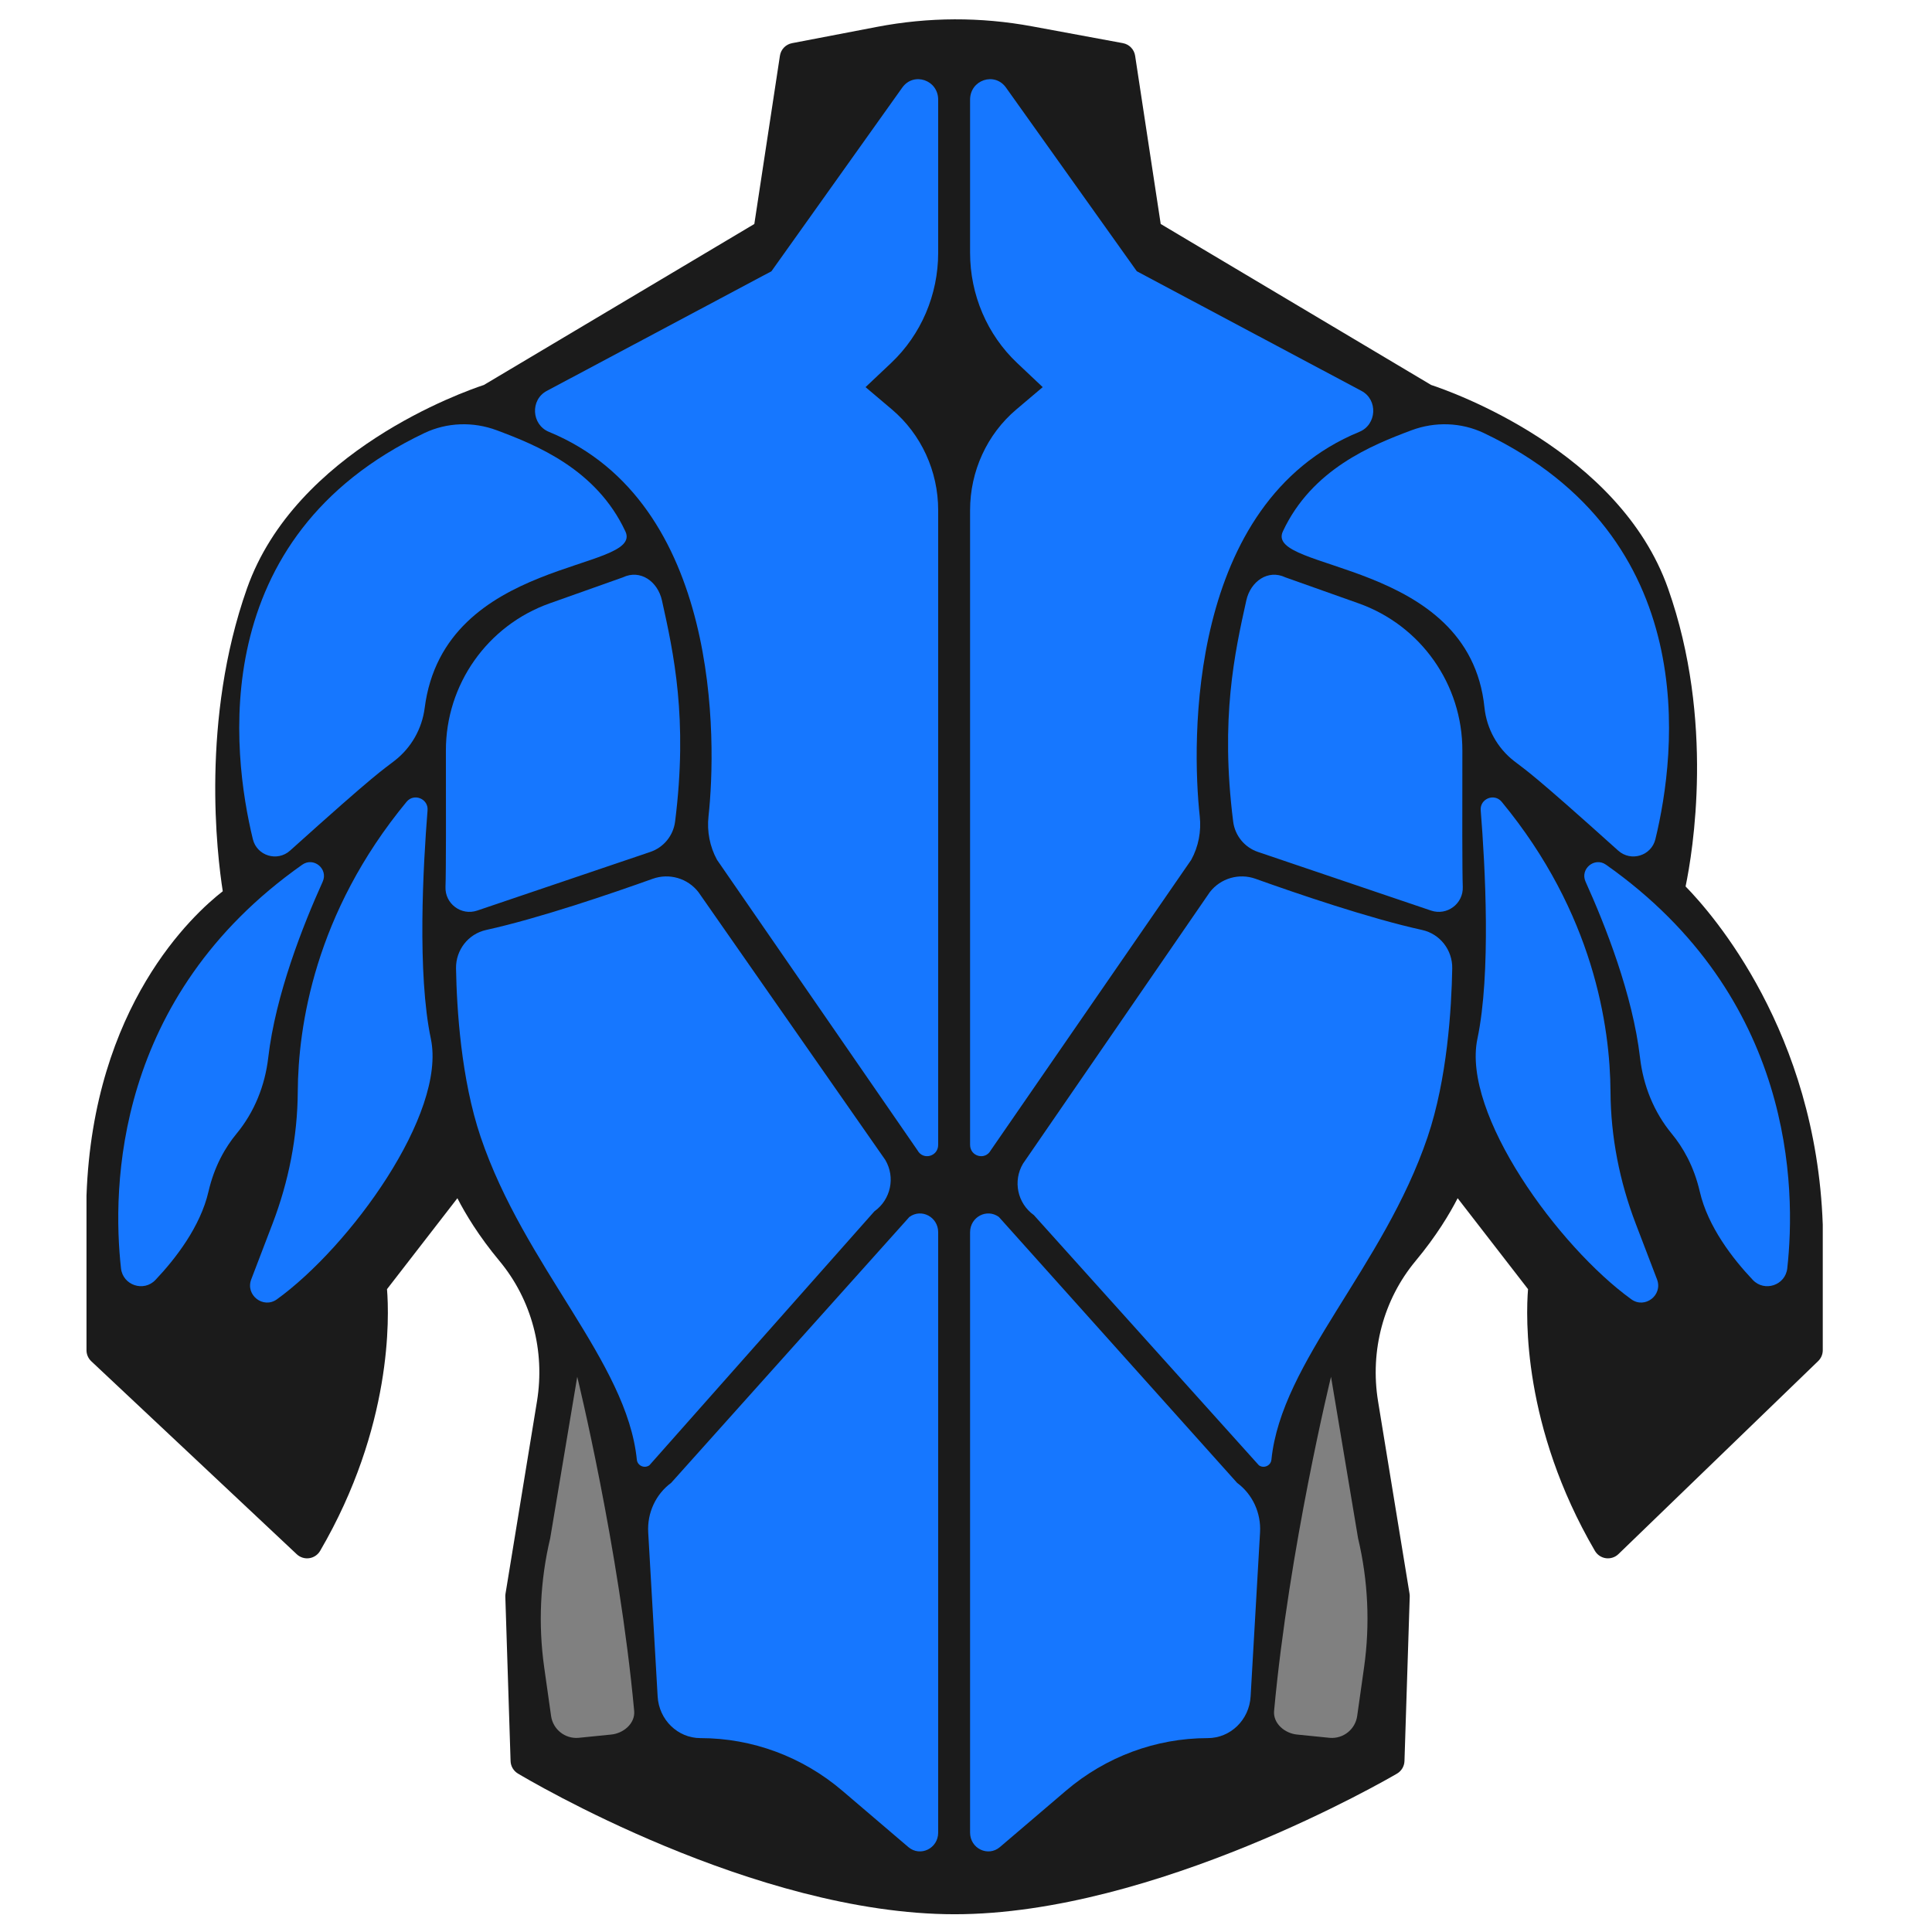 <svg xmlns="http://www.w3.org/2000/svg" enable-background="new 0 0 512 512" version="1.0" viewBox="0 0 512 512"><path fill="#1b1b1b" d="M252.986,507.294c-53.055,0-113.206-35.77-115.74-37.292c-1.165-0.699-1.895-1.943-1.938-3.301
			l-1.393-43.587c-0.008-0.259,0.009-0.519,0.051-0.773l8.338-50.958c2.197-13.427-1.43-26.997-9.952-37.231
			c-5.459-6.555-8.987-12.426-11.137-16.613l-18.654,24.101c0.594,7.312,1.471,36.451-17.722,69.353
			c-0.614,1.053-1.674,1.768-2.88,1.942c-1.2,0.179-2.424-0.208-3.313-1.042L24.184,360.74c-0.805-0.757-1.262-1.812-1.262-2.916
			v-40.857c0-0.048,0.001-0.095,0.003-0.143c1.795-50.276,28.201-74.486,36.111-80.635c-1.533-9.755-5.849-45.496,6.415-80.234
			c12.891-36.517,57.436-52.173,62.786-53.936l71.668-42.661l6.782-44.589c0.254-1.675,1.537-3.008,3.201-3.327l22.569-4.328
			c13.614-2.608,27.428-2.654,41.056-0.133l24.078,4.456c1.676,0.311,2.971,1.647,3.227,3.332l6.782,44.589l71.668,42.661
			c5.351,1.763,49.896,17.419,62.786,53.936c12.373,35.051,6.542,69.822,4.644,78.962c7.206,7.366,34.528,38.557,36.35,89.554
			c0.002,0.047,0.003,0.095,0.003,0.143v33.211c0,1.085-0.44,2.123-1.221,2.876l-52.929,51.152c-0.882,0.854-2.106,1.25-3.326,1.087
			c-1.217-0.169-2.289-0.887-2.908-1.947c-19.192-32.901-18.315-62.04-17.722-69.353l-18.654-24.101
			c-2.149,4.188-5.678,10.059-11.136,16.613c-8.522,10.233-12.15,23.804-9.953,37.231l8.339,50.958
			c0.042,0.255,0.059,0.515,0.051,0.773l-1.394,43.587c-0.044,1.373-0.79,2.628-1.976,3.323
			C367.626,471.546,306.018,507.294,252.986,507.294z" class="color484f69 svgShape"/><path fill="#1677ff" d="M248.627,26.421v40.573c0,11.104-4.525,21.699-12.471,29.202l-6.777,6.398l7.004,5.929
			c7.752,6.562,12.244,16.354,12.244,26.69v168.175c0,3.098-3.995,4.176-5.469,1.476l-53.144-77.005
			c-1.911-3.499-2.69-7.526-2.253-11.515c2.17-19.774,3.316-83.149-42.294-101.898c-4.63-1.903-4.992-8.496-0.564-10.854
			l59.534-31.704L239.11,23.21C242.122,18.981,248.627,21.176,248.627,26.421z" class="color9fabce svgShape"/><path fill="#1677ff" d="M112.43,114.779c6.027-2.874,12.982-3.088,19.236-0.746c10.423,3.903,26.356,10.267,34.07,26.796
			c5.011,10.738-48.043,6.593-53.194,46.803c-0.703,5.487-3.54,10.492-7.894,13.904c-3.472,2.721-4.255,2.722-27.78,23.883
			c-3.378,3.039-8.786,1.387-9.859-3.029C61.471,199.605,54.382,142.459,112.43,114.779z" class="color9fabce svgShape"/><path fill="#1677ff" d="M118.166 198.948c-.044-17.535 10.978-33.187 27.502-39.054l19.393-6.886c4.644-2.211 9.247 1.088 10.362 6.109 3.087 13.9 6.93 31.297 3.483 58.609-.469 3.714-3.018 6.843-6.564 8.045l-45.876 15.542c-4.232 1.434-8.585-1.819-8.406-6.284C118.209 231.304 118.205 214.554 118.166 198.948zM128.831 246.451c-4.748 1.043-8.065 5.325-7.979 10.186.19 10.723 1.34 29.321 6.515 44.641 11.65 34.484 38.777 59.506 41.401 85.549.162 1.606 2.013 2.425 3.328 1.488l59.628-67.301c4.358-3.105 5.61-9.032 2.88-13.634l-49.51-70.957c-2.853-3.676-7.737-5.103-12.118-3.535C162.506 236.638 142.937 243.353 128.831 246.451zM85.518 233.651c-5.229 11.56-12.506 29.993-14.433 46.643-.855 7.391-3.67 14.42-8.408 20.156-2.914 3.527-5.86 8.533-7.432 15.346-2.143 9.287-8.72 17.768-14.045 23.396-3.105 3.282-8.639 1.423-9.137-3.067-2.361-21.294-1.819-71.847 48.037-106.97C83.127 227.023 87.044 230.278 85.518 233.651zM107.751 212.481c1.953-2.366 5.8-.806 5.555 2.252-1.183 14.768-2.758 43.298.873 60.546 4.187 19.889-21.446 55.068-40.784 69.046-3.613 2.612-8.409-1.107-6.816-5.272l5.66-14.799c4.268-11.161 6.601-22.989 6.672-34.938C79.011 272.061 83.374 242.006 107.751 212.481zM248.627 326.56v159.099c0 4.211-4.761 6.518-7.908 3.832l-17.475-14.912c-10.574-9.023-23.873-13.961-37.602-13.961h0c-6.023 0-11.003-4.836-11.359-11.032l-2.501-43.492c-.297-5.161 2-10.117 6.082-13.123l63.126-70.459C244.187 320.158 248.627 322.512 248.627 326.56z" class="color9fabce svgShape"/><path fill="gray" d="M152.975,364.861c0,0,11.093,45.266,15.087,88.54c0.308,3.334-2.865,6.013-6.203,6.285l-8.569,0.861
		c-3.57,0.291-6.749-2.251-7.25-5.797l-1.822-12.884c-1.613-11.401-1.074-23.003,1.588-34.205L152.975,364.861z" class="colorff004f svgShape"/><path fill="#1677ff" d="M257.081,26.421v40.573c0,11.104,4.525,21.699,12.471,29.202l6.777,6.398l-7.004,5.929
			c-7.752,6.562-12.244,16.354-12.244,26.69v168.175c0,3.098,3.995,4.176,5.469,1.476l53.144-77.005
			c1.911-3.499,2.69-7.526,2.253-11.515c-2.17-19.774-3.316-83.149,42.294-101.898c4.63-1.903,4.992-8.496,0.564-10.854
			l-59.534-31.704L266.598,23.21C263.586,18.981,257.081,21.176,257.081,26.421z" class="color9fabce svgShape"/><path fill="#1677ff" d="M393.278,114.779c-6.027-2.874-12.982-3.088-19.236-0.746c-10.423,3.903-26.356,10.267-34.07,26.796
			c-5.001,10.716,49.38,7.184,53.425,46.654c0.575,5.606,3.404,10.745,7.853,14.203c3.317,2.578,4.502,2.967,27.589,23.733
			c3.378,3.039,8.786,1.387,9.859-3.029C444.238,199.605,451.326,142.459,393.278,114.779z" class="color9fabce svgShape"/><path fill="#1677ff" d="M387.543 198.948c.044-17.535-10.978-33.187-27.502-39.054l-19.393-6.886c-4.644-2.211-9.247 1.088-10.362 6.109-3.086 13.9-6.93 31.297-3.483 58.609.469 3.714 3.018 6.843 6.564 8.045l45.876 15.542c4.232 1.434 8.585-1.819 8.406-6.284C387.5 231.304 387.503 214.554 387.543 198.948zM376.878 246.451c4.748 1.043 8.065 5.325 7.979 10.186-.19 10.723-1.34 29.321-6.515 44.641-11.65 34.484-38.777 59.506-41.401 85.549-.162 1.606-2.013 2.425-3.328 1.488l-59.628-66.301c-4.358-3.105-5.61-9.032-2.88-13.634l49.51-71.957c2.853-3.676 7.737-5.103 12.118-3.535C343.203 236.638 362.771 243.353 376.878 246.451zM420.19 233.651c5.229 11.56 12.506 29.993 14.433 46.643.855 7.391 3.67 14.42 8.408 20.156 2.913 3.527 5.86 8.533 7.432 15.346 2.143 9.287 8.72 17.768 14.045 23.396 3.105 3.282 8.639 1.423 9.137-3.067 2.361-21.294 1.819-71.847-48.037-106.97C422.582 227.023 418.664 230.278 420.19 233.651zM397.958 212.481c-1.953-2.366-5.8-.806-5.555 2.252 1.183 14.768 2.758 43.298-.873 60.546-4.187 19.889 21.446 55.068 40.784 69.046 3.613 2.612 8.409-1.107 6.816-5.272l-5.66-14.799c-4.268-11.161-6.601-22.989-6.672-34.938C426.697 272.061 422.335 242.006 397.958 212.481zM257.081 326.56v159.099c0 4.211 4.761 6.518 7.908 3.832l17.475-14.912c10.574-9.023 23.872-13.961 37.602-13.961h0c6.023 0 11.003-4.836 11.359-11.032l2.501-43.492c.297-5.161-2-10.117-6.082-13.123l-63.126-70.459C261.521 320.158 257.081 322.512 257.081 326.56z" class="color9fabce svgShape"/><path fill="gray" d="M352.734,364.861c0,0-11.093,45.266-15.087,88.54c-0.308,3.334,2.865,6.013,6.203,6.285l8.569,0.861
		c3.57,0.291,6.749-2.251,7.25-5.797l1.822-12.884c1.613-11.401,1.074-23.003-1.588-34.205L352.734,364.861z" class="colorff004f svgShape"/></svg>